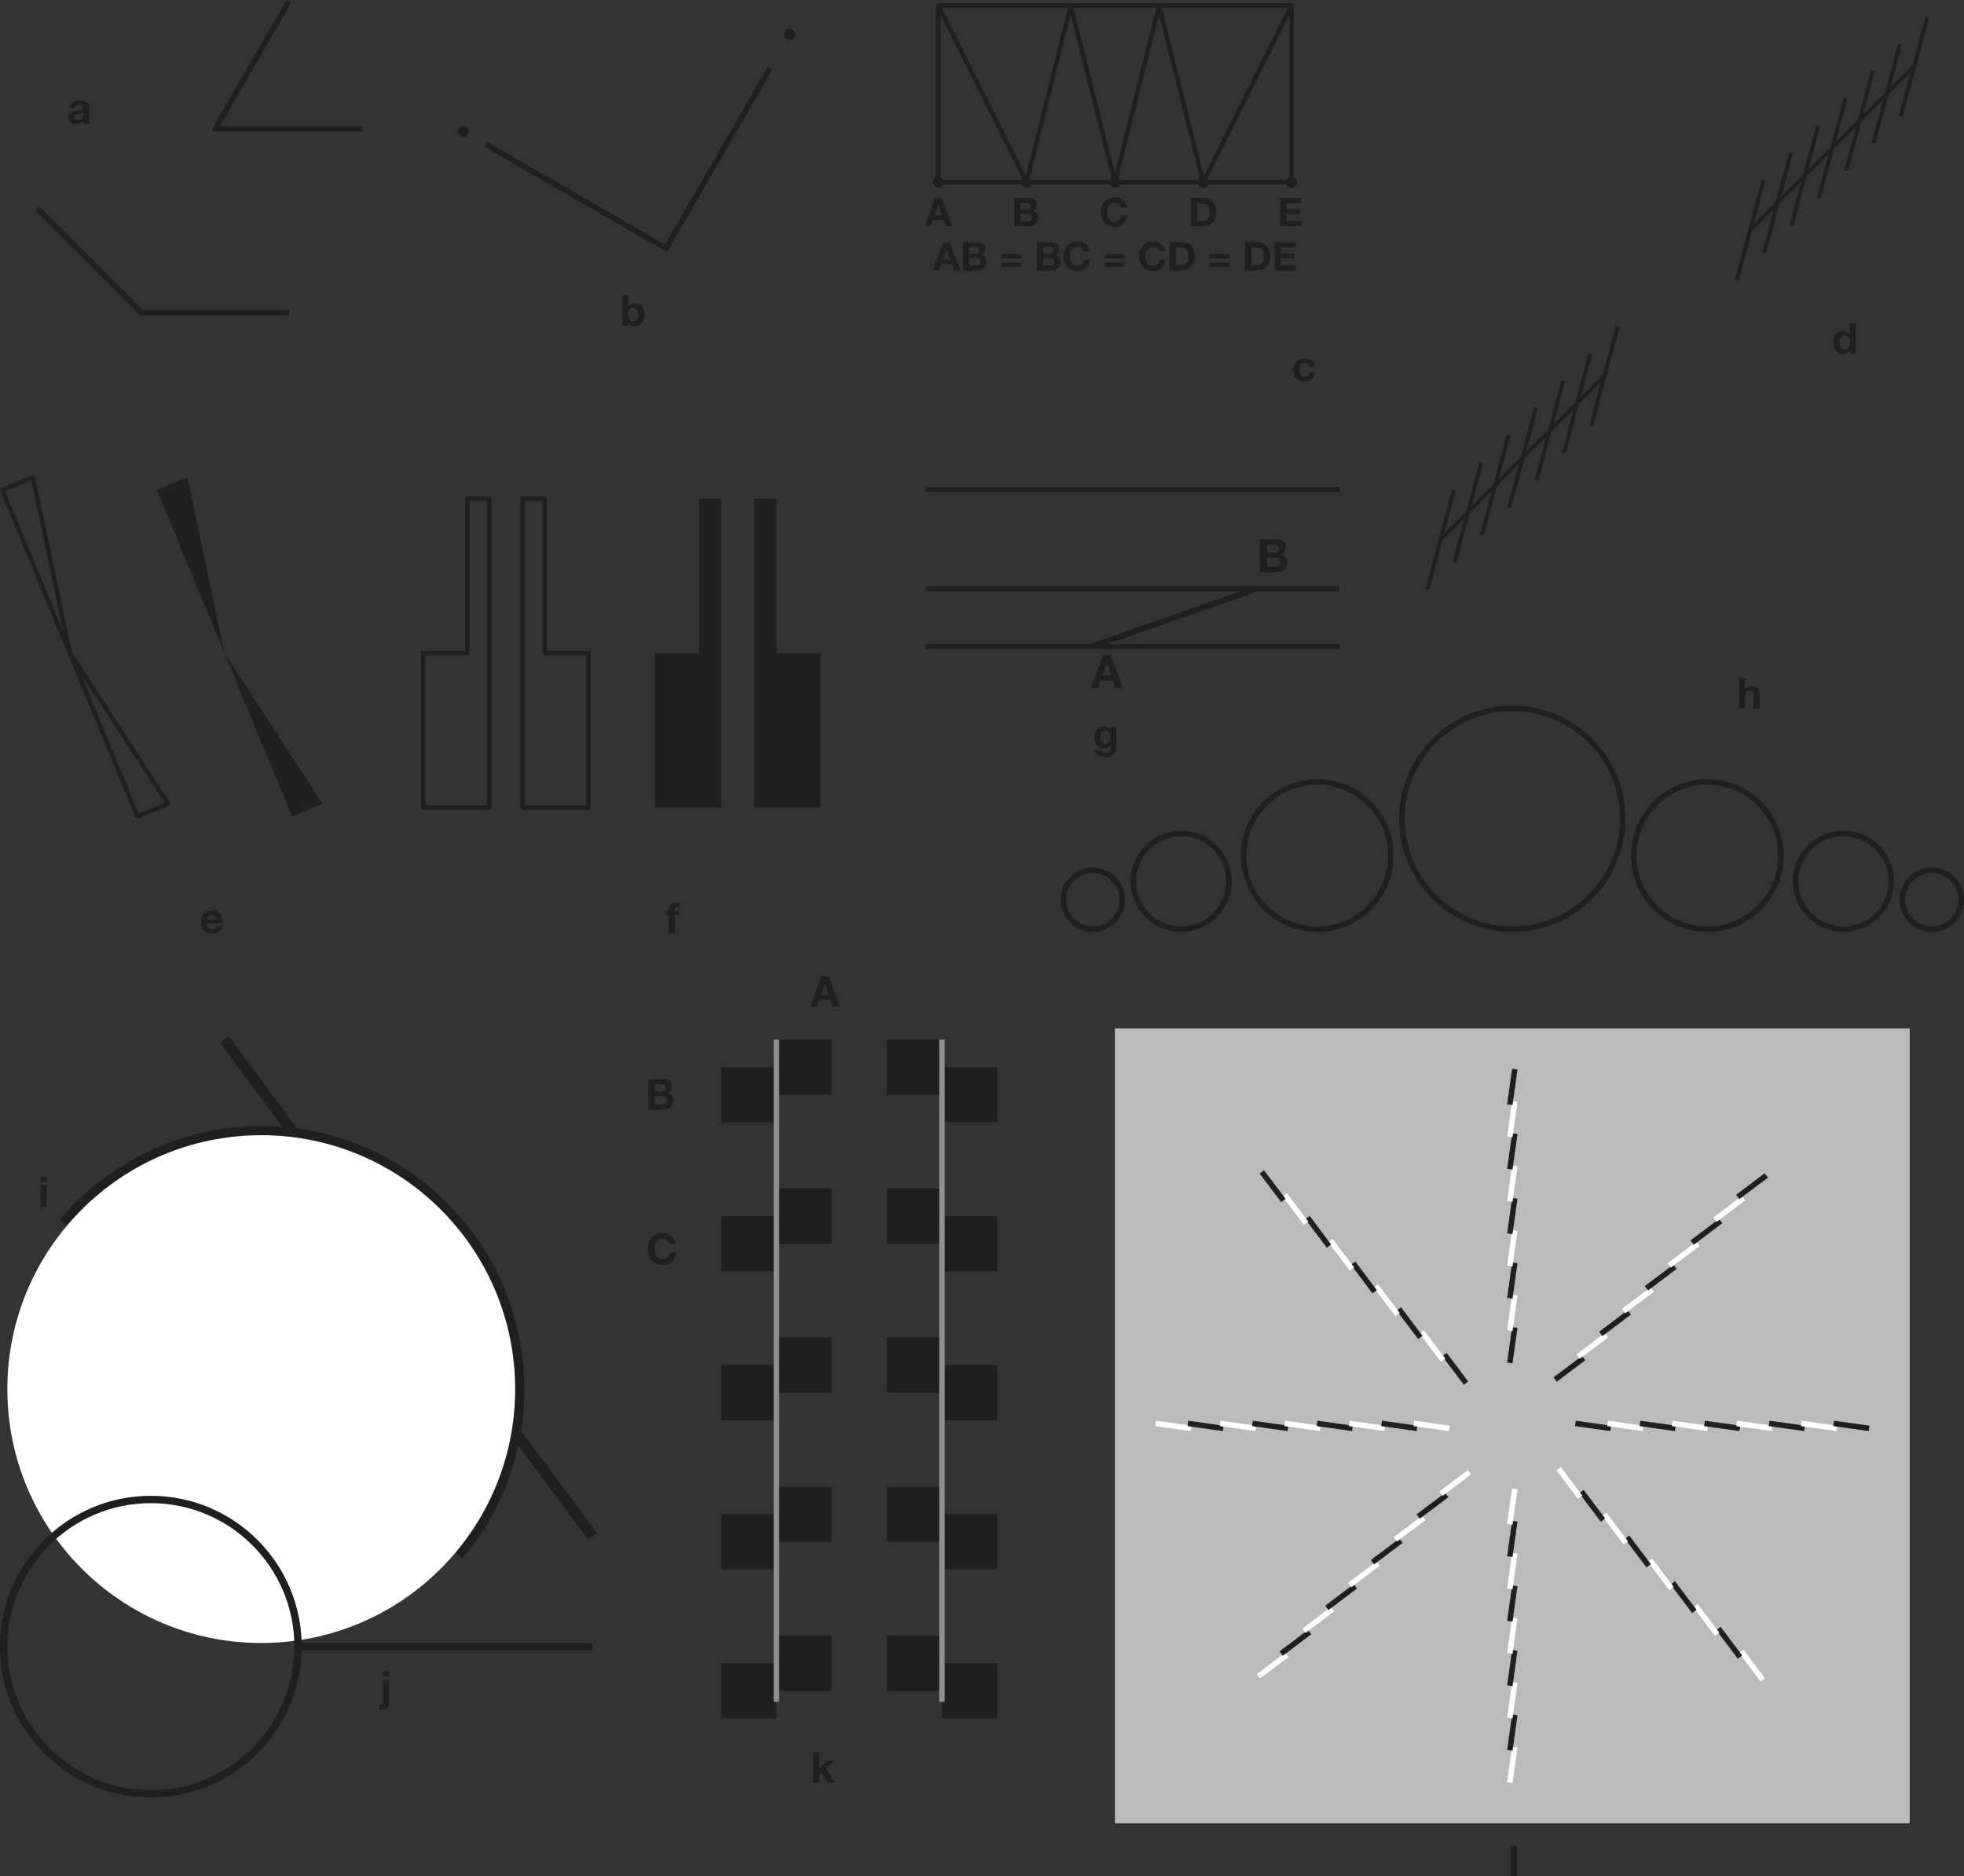 <?xml version="1.0" encoding="UTF-8" standalone="no"?>
<svg
   width="369.46pt"
   height="352.929pt"
   viewBox="0 0 369.46 352.929"
   version="1.2"
   id="svg1891"
   sodipodi:docname="2014Ninio_fig2.pdf"
   xmlns:inkscape="http://www.inkscape.org/namespaces/inkscape"
   xmlns:sodipodi="http://sodipodi.sourceforge.net/DTD/sodipodi-0.dtd"
   xmlns:xlink="http://www.w3.org/1999/xlink"
   xmlns="http://www.w3.org/2000/svg"
   xmlns:svg="http://www.w3.org/2000/svg">
  <rect x="0" y="0" width="369.46" height="352.929" fill="#333333" stroke="none"/>
  <sodipodi:namedview
     id="namedview1893"
     pagecolor="#ffffff"
     bordercolor="#666666"
     borderopacity="1.0"
     inkscape:pageshadow="2"
     inkscape:pageopacity="0.0"
     inkscape:pagecheckerboard="0"
     inkscape:document-units="pt" />
  <defs
     id="defs1482">
    <g
       id="g1477">
      <symbol
         overflow="visible"
         id="glyph0-0">
        <path
           style="stroke:none"
           d="m 3.531,-4.031 v 3.969 h -3.062 v -3.969 z m 0.062,-0.062 H 0.406 V 0 h 3.188 z m 0,0"
           id="path1396" />
      </symbol>
      <symbol
         overflow="visible"
         id="glyph0-1">
        <path
           style="stroke:none"
           d="m 0.391,-2.859 h 1.125 C 1.531,-3.094 1.609,-3.25 1.75,-3.344 1.875,-3.438 2.047,-3.484 2.266,-3.484 c 0.109,0 0.203,0 0.281,0.016 0.094,0.016 0.172,0.047 0.234,0.078 0.062,0.047 0.125,0.109 0.156,0.172 0.047,0.078 0.078,0.172 0.078,0.297 0,0.109 -0.047,0.203 -0.109,0.266 -0.078,0.062 -0.172,0.109 -0.312,0.141 -0.125,0.031 -0.281,0.062 -0.438,0.078 -0.172,0.016 -0.328,0.031 -0.5,0.062 C 1.484,-2.359 1.312,-2.312 1.141,-2.266 0.969,-2.219 0.828,-2.156 0.703,-2.062 0.562,-1.969 0.453,-1.859 0.375,-1.703 0.297,-1.547 0.25,-1.359 0.25,-1.125 c 0,0.219 0.031,0.391 0.109,0.562 0.078,0.141 0.172,0.281 0.297,0.375 0.141,0.094 0.281,0.172 0.453,0.234 C 1.281,0.094 1.469,0.109 1.656,0.109 1.922,0.109 2.172,0.078 2.422,0 2.656,-0.078 2.875,-0.203 3.062,-0.391 c 0,0.062 0,0.141 0.016,0.203 0.016,0.062 0.031,0.125 0.062,0.203 H 4.281 C 4.234,-0.078 4.188,-0.203 4.172,-0.375 4.156,-0.547 4.141,-0.734 4.141,-0.906 V -3.062 c 0,-0.25 -0.047,-0.453 -0.172,-0.609 C 3.859,-3.828 3.719,-3.938 3.547,-4.031 3.375,-4.109 3.172,-4.172 2.953,-4.203 2.75,-4.234 2.531,-4.234 2.328,-4.234 c -0.234,0 -0.469,0.016 -0.688,0.062 C 1.422,-4.125 1.203,-4.062 1.031,-3.938 0.844,-3.844 0.703,-3.703 0.578,-3.516 0.469,-3.344 0.406,-3.125 0.391,-2.859 Z m 2.625,0.844 v 0.422 c 0,0.062 -0.016,0.141 -0.031,0.25 C 2.969,-1.234 2.938,-1.125 2.875,-1.031 2.812,-0.922 2.734,-0.828 2.609,-0.75 c -0.125,0.062 -0.297,0.109 -0.516,0.109 -0.109,0 -0.188,0 -0.266,-0.016 C 1.734,-0.688 1.656,-0.719 1.594,-0.75 1.531,-0.797 1.484,-0.844 1.453,-0.906 1.406,-0.984 1.391,-1.078 1.391,-1.172 1.391,-1.281 1.406,-1.375 1.453,-1.438 1.484,-1.5 1.531,-1.562 1.594,-1.609 1.656,-1.656 1.734,-1.688 1.812,-1.719 1.891,-1.75 1.969,-1.766 2.062,-1.781 2.156,-1.797 2.234,-1.812 2.344,-1.828 c 0.078,0 0.172,-0.016 0.25,-0.031 0.078,-0.016 0.156,-0.031 0.234,-0.062 0.062,-0.016 0.125,-0.047 0.188,-0.109 z m 0,0"
           id="path1399" />
      </symbol>
      <symbol
         overflow="visible"
         id="glyph0-2">
        <path
           style="stroke:none"
           d="m 3.469,-2.062 c 0,0.172 -0.031,0.328 -0.062,0.5 -0.031,0.156 -0.094,0.297 -0.172,0.422 -0.078,0.125 -0.188,0.219 -0.312,0.297 C 2.812,-0.781 2.656,-0.75 2.5,-0.75 2.328,-0.75 2.188,-0.781 2.062,-0.844 1.938,-0.922 1.844,-1.016 1.766,-1.141 1.688,-1.266 1.609,-1.406 1.578,-1.562 1.547,-1.734 1.531,-1.891 1.531,-2.062 c 0,-0.172 0.016,-0.344 0.047,-0.5 0.031,-0.172 0.109,-0.297 0.188,-0.422 0.078,-0.125 0.172,-0.219 0.297,-0.297 0.125,-0.078 0.266,-0.109 0.438,-0.109 0.156,0 0.312,0.031 0.422,0.109 0.125,0.078 0.234,0.172 0.312,0.297 0.078,0.125 0.141,0.25 0.172,0.422 0.031,0.156 0.062,0.328 0.062,0.5 z M 1.562,-5.719 H 0.438 V 0 H 1.516 V -0.531 H 1.531 c 0.109,0.234 0.297,0.391 0.547,0.484 0.234,0.109 0.5,0.156 0.812,0.156 C 3.094,0.109 3.297,0.062 3.5,-0.031 3.703,-0.109 3.891,-0.234 4.047,-0.422 4.203,-0.594 4.344,-0.812 4.438,-1.094 4.547,-1.359 4.594,-1.688 4.594,-2.062 4.594,-2.453 4.547,-2.781 4.438,-3.047 4.344,-3.312 4.203,-3.547 4.047,-3.719 3.891,-3.891 3.703,-4.031 3.5,-4.109 c -0.203,-0.094 -0.406,-0.125 -0.609,-0.125 -0.266,0 -0.5,0.047 -0.75,0.141 C 1.906,-4 1.719,-3.844 1.578,-3.625 H 1.562 Z m 0,0"
           id="path1402" />
      </symbol>
      <symbol
         overflow="visible"
         id="glyph0-3">
        <path
           style="stroke:none"
           d="M 3.25,-2.688 H 4.359 C 4.344,-2.938 4.281,-3.172 4.172,-3.375 4.062,-3.562 3.906,-3.734 3.734,-3.859 c -0.188,-0.125 -0.391,-0.219 -0.609,-0.281 -0.234,-0.062 -0.469,-0.094 -0.703,-0.094 -0.344,0 -0.641,0.047 -0.906,0.156 C 1.25,-3.953 1.031,-3.812 0.859,-3.609 0.672,-3.406 0.531,-3.172 0.438,-2.891 0.344,-2.625 0.297,-2.312 0.297,-2 c 0,0.297 0.062,0.594 0.156,0.844 0.094,0.266 0.25,0.484 0.422,0.672 0.188,0.188 0.406,0.328 0.656,0.438 0.266,0.109 0.547,0.156 0.859,0.156 0.547,0 1,-0.141 1.359,-0.422 0.344,-0.297 0.547,-0.719 0.641,-1.266 H 3.281 C 3.25,-1.312 3.156,-1.125 3.016,-0.969 c -0.156,0.156 -0.359,0.234 -0.625,0.234 -0.188,0 -0.328,-0.047 -0.453,-0.125 -0.125,-0.078 -0.219,-0.188 -0.297,-0.312 -0.078,-0.125 -0.125,-0.266 -0.156,-0.406 C 1.453,-1.75 1.438,-1.891 1.438,-2.047 c 0,-0.156 0.016,-0.312 0.047,-0.469 0.031,-0.156 0.078,-0.297 0.156,-0.422 0.094,-0.141 0.188,-0.25 0.312,-0.328 0.125,-0.078 0.266,-0.125 0.453,-0.125 0.484,0 0.766,0.234 0.844,0.719 z m 0,0"
           id="path1405" />
      </symbol>
      <symbol
         overflow="visible"
         id="glyph0-4">
        <path
           style="stroke:none"
           d="m 3.375,-2.078 c 0,0.172 -0.016,0.328 -0.062,0.5 -0.031,0.156 -0.078,0.297 -0.156,0.422 -0.078,0.125 -0.172,0.234 -0.297,0.297 C 2.734,-0.781 2.578,-0.75 2.391,-0.75 2.219,-0.75 2.062,-0.781 1.938,-0.859 1.812,-0.938 1.703,-1.031 1.625,-1.156 1.547,-1.281 1.484,-1.438 1.453,-1.594 1.406,-1.75 1.391,-1.906 1.391,-2.078 c 0,-0.156 0.016,-0.328 0.047,-0.484 0.031,-0.156 0.094,-0.297 0.172,-0.422 0.078,-0.125 0.188,-0.219 0.312,-0.297 0.125,-0.078 0.281,-0.109 0.469,-0.109 0.188,0 0.344,0.031 0.453,0.109 0.125,0.078 0.234,0.172 0.312,0.297 0.078,0.125 0.125,0.25 0.156,0.422 0.031,0.156 0.047,0.312 0.047,0.484 z M 3.359,-0.531 H 3.375 V 0 H 4.453 V -5.719 H 3.312 V -3.625 H 3.297 C 3.172,-3.828 3.016,-3.984 2.781,-4.094 2.562,-4.188 2.328,-4.25 2.078,-4.25 1.781,-4.25 1.516,-4.188 1.281,-4.062 1.062,-3.938 0.859,-3.781 0.719,-3.594 0.562,-3.391 0.453,-3.156 0.375,-2.906 0.281,-2.641 0.25,-2.375 0.25,-2.109 c 0,0.297 0.031,0.578 0.125,0.844 0.078,0.266 0.188,0.5 0.344,0.703 0.141,0.203 0.344,0.375 0.562,0.484 0.25,0.125 0.516,0.188 0.828,0.188 0.266,0 0.516,-0.047 0.734,-0.156 0.219,-0.094 0.391,-0.25 0.516,-0.484 z m 0,0"
           id="path1408" />
      </symbol>
      <symbol
         overflow="visible"
         id="glyph0-5">
        <path
           style="stroke:none"
           d="M 3.219,-2.516 H 1.375 C 1.375,-2.594 1.391,-2.688 1.422,-2.781 1.453,-2.875 1.5,-2.969 1.562,-3.078 1.641,-3.156 1.734,-3.234 1.859,-3.297 1.969,-3.359 2.125,-3.391 2.312,-3.391 c 0.266,0 0.484,0.078 0.609,0.219 0.141,0.156 0.234,0.375 0.297,0.656 z M 1.375,-1.797 H 4.359 C 4.375,-2.109 4.344,-2.422 4.266,-2.719 4.188,-3 4.078,-3.266 3.906,-3.5 3.734,-3.719 3.516,-3.906 3.266,-4.047 3,-4.172 2.703,-4.25 2.344,-4.25 2.031,-4.25 1.734,-4.188 1.484,-4.078 1.219,-3.969 1,-3.812 0.812,-3.609 0.625,-3.422 0.484,-3.188 0.391,-2.922 0.281,-2.656 0.234,-2.375 0.234,-2.062 c 0,0.312 0.047,0.609 0.141,0.875 0.094,0.281 0.234,0.5 0.422,0.688 0.172,0.203 0.406,0.344 0.672,0.453 0.25,0.109 0.547,0.156 0.875,0.156 C 2.812,0.109 3.203,0 3.547,-0.219 3.875,-0.422 4.125,-0.781 4.281,-1.281 h -1 c -0.047,0.125 -0.141,0.25 -0.312,0.375 C 2.812,-0.797 2.609,-0.75 2.391,-0.75 2.062,-0.75 1.812,-0.828 1.641,-0.984 1.469,-1.156 1.391,-1.422 1.375,-1.797 Z m 0,0"
           id="path1411" />
      </symbol>
      <symbol
         overflow="visible"
         id="glyph0-6">
        <path
           style="stroke:none"
           d="M 0,-3.375 H 0.688 V 0 h 1.125 V -3.375 H 2.594 V -4.141 H 1.812 v -0.25 c 0,-0.156 0.031,-0.281 0.094,-0.359 0.062,-0.062 0.188,-0.109 0.328,-0.109 0.156,0 0.297,0.016 0.422,0.031 V -5.688 c -0.094,0 -0.188,0 -0.297,-0.016 -0.094,0 -0.203,-0.016 -0.297,-0.016 -0.469,0 -0.812,0.125 -1.047,0.359 -0.219,0.234 -0.344,0.531 -0.344,0.906 v 0.312 h -0.688 z m 0,0"
           id="path1414" />
      </symbol>
      <symbol
         overflow="visible"
         id="glyph0-7">
        <path
           style="stroke:none"
           d="m 2.359,-0.969 c -0.172,0 -0.328,-0.047 -0.438,-0.125 C 1.797,-1.156 1.703,-1.25 1.625,-1.375 1.562,-1.484 1.516,-1.625 1.484,-1.766 1.453,-1.906 1.438,-2.062 1.438,-2.219 c 0,-0.156 0.016,-0.297 0.047,-0.438 0.031,-0.141 0.094,-0.266 0.172,-0.375 0.078,-0.109 0.172,-0.203 0.281,-0.266 0.125,-0.062 0.266,-0.094 0.422,-0.094 0.188,0 0.344,0.031 0.453,0.109 0.125,0.062 0.234,0.156 0.297,0.266 0.078,0.125 0.125,0.266 0.156,0.422 0.031,0.141 0.047,0.312 0.047,0.469 0,0.156 -0.016,0.297 -0.047,0.438 -0.047,0.141 -0.109,0.25 -0.188,0.359 -0.078,0.109 -0.172,0.188 -0.297,0.25 -0.125,0.062 -0.266,0.109 -0.422,0.109 z m 2.047,0.703 v -3.875 H 3.312 v 0.562 H 3.297 C 3.172,-3.828 3,-3.984 2.797,-4.094 2.578,-4.188 2.344,-4.25 2.078,-4.25 1.781,-4.25 1.531,-4.188 1.312,-4.078 1.094,-3.969 0.906,-3.812 0.75,-3.625 0.609,-3.438 0.5,-3.219 0.422,-2.969 c -0.078,0.25 -0.125,0.5 -0.125,0.766 0,0.297 0.047,0.562 0.109,0.812 0.062,0.25 0.156,0.469 0.312,0.656 0.141,0.203 0.328,0.344 0.547,0.453 0.219,0.109 0.5,0.172 0.797,0.172 0.25,0 0.5,-0.062 0.719,-0.156 C 3.016,-0.375 3.188,-0.531 3.297,-0.75 H 3.312 v 0.547 C 3.328,0.078 3.25,0.328 3.109,0.516 2.969,0.719 2.734,0.812 2.406,0.812 2.203,0.812 2.031,0.766 1.875,0.688 1.719,0.594 1.609,0.453 1.562,0.234 H 0.438 C 0.453,0.469 0.516,0.672 0.625,0.844 0.75,1.016 0.891,1.141 1.062,1.25 1.234,1.359 1.438,1.438 1.641,1.484 1.844,1.531 2.062,1.562 2.25,1.562 2.734,1.562 3.109,1.5 3.391,1.375 3.688,1.25 3.891,1.094 4.047,0.906 4.188,0.719 4.281,0.516 4.344,0.312 4.391,0.094 4.406,-0.094 4.406,-0.266 Z m 0,0"
           id="path1417" />
      </symbol>
      <symbol
         overflow="visible"
         id="glyph0-8">
        <path
           style="stroke:none"
           d="M 1.562,-5.719 H 0.438 V 0 h 1.125 v -2.172 c 0,-0.406 0.062,-0.719 0.219,-0.906 0.125,-0.172 0.359,-0.281 0.672,-0.281 0.266,0 0.453,0.094 0.562,0.266 0.109,0.172 0.156,0.422 0.156,0.75 V 0 H 4.312 v -2.547 c 0,-0.25 -0.031,-0.484 -0.078,-0.688 C 4.188,-3.453 4.125,-3.625 4.016,-3.781 c -0.125,-0.141 -0.281,-0.266 -0.469,-0.344 -0.188,-0.078 -0.438,-0.109 -0.75,-0.109 -0.219,0 -0.422,0.047 -0.656,0.156 -0.219,0.109 -0.406,0.281 -0.547,0.531 H 1.562 Z m 0,0"
           id="path1420" />
      </symbol>
      <symbol
         overflow="visible"
         id="glyph0-9">
        <path
           style="stroke:none"
           d="m 0.469,-4.781 h 1.125 v -0.938 h -1.125 z m 1.125,0.641 h -1.125 V 0 h 1.125 z m 0,0"
           id="path1423" />
      </symbol>
      <symbol
         overflow="visible"
         id="glyph0-10">
        <path
           style="stroke:none"
           d="m 0.531,-4.781 h 1.141 v -0.938 H 0.531 Z m -0.672,5.266 v 0.938 C -0.047,1.438 0.078,1.453 0.219,1.453 0.5,1.453 0.734,1.422 0.922,1.375 1.109,1.328 1.25,1.25 1.375,1.141 1.484,1.047 1.547,0.906 1.594,0.75 1.641,0.594 1.672,0.422 1.672,0.203 v -4.344 H 0.531 v 4.281 c 0,0.156 -0.047,0.266 -0.125,0.312 -0.094,0.047 -0.203,0.062 -0.312,0.062 -0.109,0 -0.188,-0.016 -0.234,-0.031 z m 0,0"
           id="path1426" />
      </symbol>
      <symbol
         overflow="visible"
         id="glyph0-11">
        <path
           style="stroke:none"
           d="M 1.672,-5.719 H 0.531 V 0 H 1.672 V -1.422 L 2.109,-1.844 3.25,0 h 1.375 l -1.734,-2.609 1.562,-1.531 h -1.344 l -1.438,1.5 z m 0,0"
           id="path1429" />
      </symbol>
      <symbol
         overflow="visible"
         id="glyph0-12">
        <path
           style="stroke:none"
           d="m 1.594,-5.719 h -1.125 V 0 h 1.125 z m 0,0"
           id="path1432" />
      </symbol>
      <symbol
         overflow="visible"
         id="glyph0-13">
        <path
           style="stroke:none"
           d="M 3.469,-2.203 H 1.984 l 0.75,-2.094 H 2.75 Z M 3.406,-5.719 H 2.109 L -0.047,0 H 1.219 l 0.438,-1.266 H 3.797 L 4.234,0 H 5.531 Z m 0,0"
           id="path1435" />
      </symbol>
      <symbol
         overflow="visible"
         id="glyph0-14">
        <path
           style="stroke:none"
           d="M 3.078,-3.406 H 1.812 v -1.328 h 1.172 c 0.109,0 0.219,0.016 0.312,0.031 0.109,0.016 0.203,0.047 0.281,0.094 0.078,0.047 0.156,0.125 0.203,0.203 0.047,0.094 0.062,0.203 0.062,0.328 0,0.25 -0.062,0.422 -0.219,0.531 -0.141,0.094 -0.328,0.156 -0.547,0.156 z m 0.156,-2.297 h -2.688 v 5.719 H 3.312 c 0.266,0 0.516,-0.047 0.75,-0.109 0.234,-0.062 0.453,-0.156 0.656,-0.297 0.188,-0.125 0.344,-0.312 0.453,-0.516 0.109,-0.203 0.156,-0.453 0.156,-0.734 0,-0.375 -0.078,-0.672 -0.25,-0.922 C 4.891,-2.828 4.641,-3 4.281,-3.109 c 0.266,-0.109 0.453,-0.281 0.578,-0.469 0.125,-0.188 0.203,-0.438 0.203,-0.719 C 5.062,-4.562 5.016,-4.781 4.922,-4.969 4.844,-5.141 4.719,-5.281 4.562,-5.406 4.406,-5.516 4.203,-5.594 3.984,-5.641 3.766,-5.688 3.516,-5.719 3.234,-5.719 Z M 3.156,-0.969 H 1.812 v -1.578 h 1.359 c 0.281,0 0.484,0.062 0.656,0.188 0.156,0.141 0.25,0.344 0.25,0.625 0,0.156 -0.031,0.281 -0.078,0.375 C 3.953,-1.266 3.875,-1.188 3.797,-1.125 3.719,-1.078 3.609,-1.031 3.5,-1.016 3.391,-0.984 3.266,-0.969 3.156,-0.969 Z m 0,0"
           id="path1438" />
      </symbol>
      <symbol
         overflow="visible"
         id="glyph0-15">
        <path
           style="stroke:none"
           d="m 4.359,-3.797 h 1.219 c -0.047,-0.328 -0.125,-0.625 -0.281,-0.875 C 5.156,-4.922 4.969,-5.141 4.75,-5.312 4.531,-5.484 4.281,-5.609 4,-5.719 c -0.281,-0.078 -0.578,-0.125 -0.891,-0.125 -0.438,0 -0.828,0.078 -1.188,0.234 -0.344,0.156 -0.641,0.359 -0.875,0.641 -0.25,0.266 -0.438,0.578 -0.562,0.953 -0.125,0.375 -0.188,0.766 -0.188,1.188 0,0.406 0.062,0.797 0.188,1.172 0.125,0.359 0.312,0.672 0.562,0.922 0.234,0.281 0.531,0.484 0.875,0.641 0.359,0.156 0.75,0.219 1.188,0.219 0.359,0 0.672,-0.047 0.969,-0.156 C 4.375,-0.141 4.625,-0.281 4.844,-0.484 5.062,-0.703 5.234,-0.938 5.375,-1.219 5.5,-1.516 5.594,-1.844 5.625,-2.188 H 4.406 C 4.359,-1.812 4.219,-1.5 4.016,-1.266 3.797,-1.031 3.5,-0.906 3.109,-0.906 c -0.281,0 -0.531,-0.062 -0.719,-0.172 C 2.188,-1.188 2.031,-1.344 1.906,-1.516 1.781,-1.703 1.703,-1.906 1.641,-2.125 1.578,-2.359 1.562,-2.594 1.562,-2.828 c 0,-0.25 0.016,-0.484 0.078,-0.719 C 1.703,-3.797 1.781,-4 1.906,-4.188 2.031,-4.375 2.188,-4.516 2.391,-4.625 c 0.188,-0.109 0.438,-0.156 0.719,-0.156 0.156,0 0.297,0.016 0.438,0.062 0.156,0.062 0.281,0.125 0.391,0.219 0.109,0.094 0.203,0.203 0.281,0.312 0.062,0.125 0.125,0.25 0.141,0.391 z m 0,0"
           id="path1441" />
      </symbol>
      <symbol
         overflow="visible"
         id="glyph1-0">
        <path
           style="stroke:none"
           d="M 3.859,-4.391 V -0.062 H 0.5 v -4.328 z m 0.062,-0.078 H 0.438 V 0 h 3.484 z m 0,0"
           id="path1444" />
      </symbol>
      <symbol
         overflow="visible"
         id="glyph1-1">
        <path
           style="stroke:none"
           d="M 3.781,-2.406 H 2.172 l 0.812,-2.281 H 3 Z M 3.703,-6.219 H 2.297 L -0.047,0 h 1.375 L 1.812,-1.391 H 4.141 L 4.609,0 H 6.031 Z m 0,0"
           id="path1447" />
      </symbol>
      <symbol
         overflow="visible"
         id="glyph1-2">
        <path
           style="stroke:none"
           d="M 3.359,-3.703 H 1.969 V -5.156 H 3.25 c 0.125,0 0.234,0.016 0.344,0.031 0.125,0.016 0.219,0.047 0.312,0.109 C 4,-4.969 4.062,-4.891 4.109,-4.797 4.172,-4.703 4.188,-4.594 4.188,-4.438 4.188,-4.172 4.109,-4 3.953,-3.875 3.797,-3.75 3.594,-3.703 3.359,-3.703 Z M 3.531,-6.219 H 0.609 V 0.016 H 3.625 c 0.266,0 0.547,-0.047 0.797,-0.109 0.266,-0.078 0.5,-0.188 0.719,-0.328 0.203,-0.141 0.375,-0.344 0.484,-0.562 0.125,-0.234 0.188,-0.5 0.188,-0.812 0,-0.391 -0.094,-0.719 -0.281,-1 -0.203,-0.281 -0.469,-0.469 -0.859,-0.594 0.281,-0.125 0.484,-0.297 0.625,-0.5 C 5.438,-4.109 5.516,-4.375 5.516,-4.688 5.516,-4.969 5.469,-5.219 5.375,-5.422 5.281,-5.609 5.141,-5.766 4.969,-5.891 4.797,-6 4.594,-6.094 4.344,-6.141 4.094,-6.203 3.828,-6.219 3.531,-6.219 Z M 3.438,-1.062 H 1.969 v -1.703 h 1.5 c 0.281,0 0.531,0.062 0.703,0.203 0.172,0.141 0.281,0.359 0.281,0.672 0,0.172 -0.047,0.297 -0.094,0.406 -0.047,0.109 -0.125,0.188 -0.219,0.25 C 4.047,-1.172 3.938,-1.125 3.812,-1.094 3.703,-1.078 3.562,-1.062 3.438,-1.062 Z m 0,0"
           id="path1450" />
      </symbol>
      <symbol
         overflow="visible"
         id="glyph2-0">
        <path
           style="stroke:none"
           d="M 3.297,-3.766 V -0.062 H 0.438 v -3.703 z m 0.062,-0.062 H 0.375 V 0 h 2.984 z m 0,0"
           id="path1453" />
      </symbol>
      <symbol
         overflow="visible"
         id="glyph2-1">
        <path
           style="stroke:none"
           d="m 3.234,-2.062 h -1.375 l 0.688,-1.953 H 2.562 Z m -0.062,-3.266 H 1.969 L -0.047,0 h 1.188 l 0.406,-1.188 h 2 L 3.953,0 h 1.219 z m 0,0"
           id="path1456" />
      </symbol>
      <symbol
         overflow="visible"
         id="glyph2-2">
        <path
           style="stroke:none"
           d="M 2.875,-3.172 H 1.688 v -1.25 h 1.094 c 0.109,0 0.203,0.016 0.297,0.031 0.109,0.016 0.188,0.047 0.266,0.094 0.078,0.047 0.141,0.109 0.188,0.188 0.031,0.078 0.062,0.188 0.062,0.312 0,0.219 -0.062,0.375 -0.203,0.484 C 3.25,-3.219 3.078,-3.172 2.875,-3.172 Z m 0.156,-2.156 H 0.516 V 0 H 3.094 c 0.25,0 0.469,-0.016 0.703,-0.078 0.219,-0.062 0.422,-0.156 0.609,-0.281 0.172,-0.125 0.312,-0.297 0.422,-0.484 0.094,-0.188 0.156,-0.422 0.156,-0.688 0,-0.344 -0.078,-0.625 -0.25,-0.859 -0.156,-0.25 -0.406,-0.406 -0.734,-0.5 0.25,-0.125 0.422,-0.266 0.547,-0.453 0.109,-0.172 0.188,-0.391 0.188,-0.672 C 4.734,-4.25 4.688,-4.469 4.594,-4.641 4.516,-4.797 4.406,-4.938 4.25,-5.047 4.109,-5.141 3.922,-5.219 3.719,-5.266 3.516,-5.312 3.281,-5.328 3.031,-5.328 Z M 2.938,-0.906 h -1.25 V -2.375 h 1.281 c 0.25,0 0.453,0.062 0.609,0.172 0.156,0.125 0.234,0.328 0.234,0.594 0,0.141 -0.031,0.25 -0.078,0.344 C 3.688,-1.188 3.625,-1.109 3.547,-1.047 3.469,-1 3.375,-0.969 3.266,-0.938 3.172,-0.922 3.062,-0.906 2.938,-0.906 Z m 0,0"
           id="path1459" />
      </symbol>
      <symbol
         overflow="visible"
         id="glyph2-3">
        <path
           style="stroke:none"
           d="m 4.078,-3.547 h 1.125 C 5.172,-3.844 5.094,-4.125 4.953,-4.359 4.812,-4.594 4.641,-4.797 4.438,-4.953 4.234,-5.125 4,-5.25 3.734,-5.328 3.469,-5.422 3.203,-5.453 2.906,-5.453 2.5,-5.453 2.125,-5.391 1.797,-5.25 1.469,-5.094 1.188,-4.906 0.969,-4.641 0.75,-4.391 0.578,-4.094 0.453,-3.75 0.344,-3.406 0.281,-3.047 0.281,-2.641 c 0,0.391 0.062,0.75 0.172,1.094 0.125,0.328 0.297,0.625 0.516,0.875 0.219,0.25 0.5,0.438 0.828,0.578 C 2.125,0.047 2.5,0.125 2.906,0.125 c 0.328,0 0.625,-0.047 0.906,-0.156 0.266,-0.094 0.5,-0.234 0.719,-0.422 C 4.734,-0.656 4.891,-0.875 5.016,-1.141 5.141,-1.406 5.219,-1.719 5.25,-2.047 H 4.109 C 4.078,-1.688 3.938,-1.406 3.734,-1.188 c -0.188,0.219 -0.469,0.344 -0.828,0.344 -0.266,0 -0.5,-0.062 -0.672,-0.172 -0.188,-0.094 -0.344,-0.234 -0.453,-0.406 -0.109,-0.156 -0.203,-0.359 -0.25,-0.562 -0.047,-0.219 -0.078,-0.438 -0.078,-0.656 0,-0.234 0.031,-0.453 0.078,-0.672 0.047,-0.234 0.141,-0.422 0.25,-0.594 0.109,-0.172 0.266,-0.312 0.453,-0.406 0.172,-0.109 0.406,-0.156 0.672,-0.156 0.141,0 0.281,0.031 0.406,0.062 0.141,0.047 0.25,0.125 0.359,0.203 0.109,0.094 0.188,0.188 0.266,0.297 0.062,0.109 0.109,0.234 0.141,0.359 z m 0,0"
           id="path1462" />
      </symbol>
      <symbol
         overflow="visible"
         id="glyph2-4">
        <path
           style="stroke:none"
           d="M 2.734,-0.984 H 1.688 V -4.344 h 0.844 c 0.281,0 0.531,0.047 0.719,0.125 0.188,0.078 0.359,0.203 0.484,0.344 0.109,0.156 0.188,0.344 0.25,0.562 0.047,0.219 0.078,0.453 0.078,0.734 0,0.297 -0.031,0.547 -0.109,0.734 -0.078,0.219 -0.188,0.375 -0.297,0.5 -0.125,0.141 -0.266,0.219 -0.438,0.281 -0.156,0.047 -0.328,0.078 -0.484,0.078 z M 2.812,-5.328 H 0.516 V 0 H 2.812 c 0.406,0 0.766,-0.062 1.062,-0.203 0.297,-0.141 0.547,-0.328 0.75,-0.562 0.203,-0.25 0.359,-0.531 0.469,-0.859 0.094,-0.328 0.141,-0.688 0.141,-1.078 0,-0.438 -0.062,-0.828 -0.188,-1.156 -0.125,-0.328 -0.297,-0.594 -0.5,-0.812 -0.219,-0.219 -0.469,-0.391 -0.781,-0.5 C 3.469,-5.266 3.156,-5.328 2.812,-5.328 Z m 0,0"
           id="path1465" />
      </symbol>
      <symbol
         overflow="visible"
         id="glyph2-5">
        <path
           style="stroke:none"
           d="M 4.5,-5.328 H 0.516 V 0 H 4.562 v -0.984 h -2.875 v -1.312 h 2.578 v -0.906 H 1.688 V -4.344 H 4.5 Z m 0,0"
           id="path1468" />
      </symbol>
      <symbol
         overflow="visible"
         id="glyph2-6">
        <path
           style="stroke:none"
           d=""
           id="path1471" />
      </symbol>
      <symbol
         overflow="visible"
         id="glyph2-7">
        <path
           style="stroke:none"
           d="M 0.359,-0.688 H 4.125 V -1.484 H 0.359 Z m 0,-1.594 H 4.125 V -3.078 H 0.359 Z m 0,0"
           id="path1474" />
      </symbol>
    </g>
    <clipPath
       id="clip1">
      <path
         d="M 13.609,292 H 71 v 58 H 13.609 Z m 0,0"
         id="path1479" />
    </clipPath>
  </defs>
  <g
     id="surface6"
     transform="translate(-13.609,-11.557)">
    <g
       style="fill:#211e1e;fill-opacity:1"
       id="g1486">
      <use
         xlink:href="#glyph0-1"
         x="26.242"
         y="34.769"
         id="use1484"
         width="100%"
         height="100%" />
    </g>
    <g
       style="fill:#211e1e;fill-opacity:1"
       id="g1490">
      <use
         xlink:href="#glyph0-2"
         x="130.227"
         y="72.836"
         id="use1488"
         width="100%"
         height="100%" />
    </g>
    <g
       style="fill:#211e1e;fill-opacity:1"
       id="g1494">
      <use
         xlink:href="#glyph0-3"
         x="256.624"
         y="83.221"
         id="use1492"
         width="100%"
         height="100%" />
    </g>
    <g
       style="fill:#211e1e;fill-opacity:1"
       id="g1498">
      <use
         xlink:href="#glyph0-4"
         x="358.264"
         y="78.053"
         id="use1496"
         width="100%"
         height="100%" />
    </g>
    <g
       style="fill:#211e1e;fill-opacity:1"
       id="g1504">
      <use
         xlink:href="#glyph0-5"
         x="51.174"
         y="187.054"
         id="use1500"
         width="100%"
         height="100%" />
      <use
         xlink:href="#glyph0-6"
         x="138.759"
         y="187.054"
         id="use1502"
         width="100%"
         height="100%" />
    </g>
    <g
       style="fill:#211e1e;fill-opacity:1"
       id="g1508">
      <use
         xlink:href="#glyph0-7"
         x="219.186"
         y="152.443"
         id="use1506"
         width="100%"
         height="100%" />
    </g>
    <g
       style="fill:#211e1e;fill-opacity:1"
       id="g1512">
      <use
         xlink:href="#glyph0-8"
         x="340.333"
         y="144.819"
         id="use1510"
         width="100%"
         height="100%" />
    </g>
    <g
       style="fill:#211e1e;fill-opacity:1"
       id="g1516">
      <use
         xlink:href="#glyph0-9"
         x="20.786"
         y="238.627"
         id="use1514"
         width="100%"
         height="100%" />
    </g>
    <g
       style="fill:#211e1e;fill-opacity:1"
       id="g1520">
      <use
         xlink:href="#glyph0-10"
         x="85.132"
         y="331.707"
         id="use1518"
         width="100%"
         height="100%" />
    </g>
    <g
       style="fill:#211e1e;fill-opacity:1"
       id="g1524">
      <use
         xlink:href="#glyph0-11"
         x="166.065"
         y="346.9"
         id="use1522"
         width="100%"
         height="100%" />
    </g>
    <g
       style="fill:#211e1e;fill-opacity:1"
       id="g1528">
      <use
         xlink:href="#glyph0-12"
         x="297.382"
         y="364.486"
         id="use1526"
         width="100%"
         height="100%" />
    </g>
    <g
       style="fill:#211e1e;fill-opacity:1"
       id="g1532">
      <use
         xlink:href="#glyph0-13"
         x="166.065"
         y="200.895"
         id="use1530"
         width="100%"
         height="100%" />
    </g>
    <g
       style="fill:#211e1e;fill-opacity:1"
       id="g1536">
      <use
         xlink:href="#glyph0-14"
         x="134.996"
         y="220.281"
         id="use1534"
         width="100%"
         height="100%" />
    </g>
    <g
       style="fill:#211e1e;fill-opacity:1"
       id="g1540">
      <use
         xlink:href="#glyph0-15"
         x="135.156"
         y="249.356"
         id="use1538"
         width="100%"
         height="100%" />
    </g>
    <path
       style="fill:none;stroke:#211e1e;stroke-width:2.077;stroke-linecap:butt;stroke-linejoin:round;stroke-miterlimit:10;stroke-opacity:1"
       d="M -6.25e-6,3.75e-4 C 7.324,8.727 11.336,19.754 11.336,31.145 c 0,26.762 -21.691,48.453 -48.453,48.453 -14.32,0 -27.91,-6.336 -37.117,-17.309"
       transform="matrix(1,0,0,-1,99.871,304.016)"
       id="path1542" />
    <path
       style="fill:none;stroke:#211e1e;stroke-width:2.077;stroke-linecap:butt;stroke-linejoin:round;stroke-miterlimit:10;stroke-opacity:1"
       d="M -6.875e-5,-0.001 69.219,-93.447"
       transform="matrix(1,0,0,-1,55.832,207.112)"
       id="path1544" />
    <path
       style="fill:#ffffff;fill-opacity:1;fill-rule:nonzero;stroke:none"
       d="m 110.516,272.871 c 0,-26.379 -21.383,-47.762 -47.762,-47.762 -26.379,0 -47.762,21.383 -47.762,47.762 0,26.379 21.383,47.762 47.762,47.762 26.379,0 47.762,-21.383 47.762,-47.762"
       id="path1546" />
    <g
       clip-path="url(#clip1)"
       clip-rule="nonzero"
       id="g1550">
      <path
         style="fill:none;stroke:#211e1e;stroke-width:1.384;stroke-linecap:butt;stroke-linejoin:round;stroke-miterlimit:10;stroke-opacity:1"
         d="M -3.1875e-4,-2.1875e-4 C -3.1875e-4,15.293 -12.395,27.687 -27.688,27.687 c -15.293,0 -27.688,-12.395 -27.688,-27.687 0,-15.293 12.395,-27.688 27.688,-27.688 15.293,0 27.688,12.395 27.688,27.688"
         transform="matrix(1,0,0,-1,69.676,321.324)"
         id="path1548" />
    </g>
    <path
       style="fill:none;stroke:#211e1e;stroke-width:1.384;stroke-linecap:butt;stroke-linejoin:round;stroke-miterlimit:10;stroke-opacity:1"
       d="M -3.1875e-4,-2.1875e-4 H 55.375"
       transform="matrix(1,0,0,-1,69.676,321.324)"
       id="path1552" />
    <path
       style="fill:#211e1e;fill-opacity:1;fill-rule:nonzero;stroke:none"
       d="m 159.66,217.496 h 10.387 v -10.383 h -10.387 z m 0,0"
       id="path1554" />
    <path
       style="fill:#211e1e;fill-opacity:1;fill-rule:nonzero;stroke:none"
       d="m 149.277,222.688 h 10.383 v -10.383 h -10.383 z m 0,0"
       id="path1556" />
    <path
       style="fill:#211e1e;fill-opacity:1;fill-rule:nonzero;stroke:none"
       d="m 159.66,245.527 h 10.387 v -10.383 h -10.387 z m 0,0"
       id="path1558" />
    <path
       style="fill:#211e1e;fill-opacity:1;fill-rule:nonzero;stroke:none"
       d="m 149.277,250.719 h 10.383 v -10.383 h -10.383 z m 0,0"
       id="path1560" />
    <path
       style="fill:#211e1e;fill-opacity:1;fill-rule:nonzero;stroke:none"
       d="m 159.66,273.562 h 10.387 v -10.383 h -10.387 z m 0,0"
       id="path1562" />
    <path
       style="fill:#211e1e;fill-opacity:1;fill-rule:nonzero;stroke:none"
       d="m 149.277,278.754 h 10.383 v -10.383 h -10.383 z m 0,0"
       id="path1564" />
    <path
       style="fill:#211e1e;fill-opacity:1;fill-rule:nonzero;stroke:none"
       d="m 159.66,301.598 h 10.387 v -10.383 h -10.387 z m 0,0"
       id="path1566" />
    <path
       style="fill:#211e1e;fill-opacity:1;fill-rule:nonzero;stroke:none"
       d="m 149.277,306.789 h 10.383 v -10.383 h -10.383 z m 0,0"
       id="path1568" />
    <path
       style="fill:#211e1e;fill-opacity:1;fill-rule:nonzero;stroke:none"
       d="m 159.66,329.633 h 10.387 v -10.387 h -10.387 z m 0,0"
       id="path1570" />
    <path
       style="fill:#211e1e;fill-opacity:1;fill-rule:nonzero;stroke:none"
       d="m 149.277,334.82 h 10.383 V 324.438 h -10.383 z m 0,0"
       id="path1572" />
    <path
       style="fill:#211e1e;fill-opacity:1;fill-rule:nonzero;stroke:none"
       d="m 180.426,217.496 h 10.383 v -10.383 h -10.383 z m 0,0"
       id="path1574" />
    <path
       style="fill:#211e1e;fill-opacity:1;fill-rule:nonzero;stroke:none"
       d="m 190.809,222.688 h 10.383 v -10.383 h -10.383 z m 0,0"
       id="path1576" />
    <path
       style="fill:#211e1e;fill-opacity:1;fill-rule:nonzero;stroke:none"
       d="m 180.426,245.527 h 10.383 v -10.383 h -10.383 z m 0,0"
       id="path1578" />
    <path
       style="fill:#211e1e;fill-opacity:1;fill-rule:nonzero;stroke:none"
       d="m 190.809,250.719 h 10.383 v -10.383 h -10.383 z m 0,0"
       id="path1580" />
    <path
       style="fill:#211e1e;fill-opacity:1;fill-rule:nonzero;stroke:none"
       d="m 180.426,273.562 h 10.383 v -10.383 h -10.383 z m 0,0"
       id="path1582" />
    <path
       style="fill:#211e1e;fill-opacity:1;fill-rule:nonzero;stroke:none"
       d="m 190.809,278.754 h 10.383 v -10.383 h -10.383 z m 0,0"
       id="path1584" />
    <path
       style="fill:#211e1e;fill-opacity:1;fill-rule:nonzero;stroke:none"
       d="m 180.426,301.598 h 10.383 v -10.383 h -10.383 z m 0,0"
       id="path1586" />
    <path
       style="fill:#211e1e;fill-opacity:1;fill-rule:nonzero;stroke:none"
       d="m 190.809,306.789 h 10.383 v -10.383 h -10.383 z m 0,0"
       id="path1588" />
    <path
       style="fill:#211e1e;fill-opacity:1;fill-rule:nonzero;stroke:none"
       d="m 180.426,329.633 h 10.383 v -10.387 h -10.383 z m 0,0"
       id="path1590" />
    <path
       style="fill:#211e1e;fill-opacity:1;fill-rule:nonzero;stroke:none"
       d="m 190.809,334.82 h 10.383 V 324.438 h -10.383 z m 0,0"
       id="path1592" />
    <path
       style="fill:none;stroke:#8f8f8f;stroke-width:1.038;stroke-linecap:butt;stroke-linejoin:round;stroke-miterlimit:10;stroke-opacity:1"
       d="M -0.002,-0.001 V -124.595"
       transform="matrix(1,0,0,-1,159.662,207.112)"
       id="path1594" />
    <path
       style="fill:none;stroke:#8f8f8f;stroke-width:1.038;stroke-linecap:butt;stroke-linejoin:round;stroke-miterlimit:10;stroke-opacity:1"
       d="M -0.002,-0.001 V -124.595"
       transform="matrix(1,0,0,-1,190.81,207.112)"
       id="path1596" />
    <path
       style="fill:none;stroke:#211e1e;stroke-width:0.934;stroke-linecap:butt;stroke-linejoin:round;stroke-miterlimit:10;stroke-opacity:1"
       d="M 2.125e-4,0.001 H 77.871"
       transform="matrix(1,0,0,-1,187.695,133.22)"
       id="path1598" />
    <path
       style="fill:none;stroke:#211e1e;stroke-width:0.934;stroke-linecap:butt;stroke-linejoin:round;stroke-miterlimit:10;stroke-opacity:1"
       d="M 2.125e-4,0.002 H 77.871"
       transform="matrix(1,0,0,-1,187.695,122.318)"
       id="path1600" />
    <path
       style="fill:none;stroke:#211e1e;stroke-width:0.934;stroke-linecap:butt;stroke-linejoin:round;stroke-miterlimit:10;stroke-opacity:1"
       d="M 2.125e-4,9.375e-5 H 77.871"
       transform="matrix(1,0,0,-1,187.695,103.629)"
       id="path1602" />
    <path
       style="fill:none;stroke:#211e1e;stroke-width:1.09;stroke-linecap:butt;stroke-linejoin:round;stroke-miterlimit:10;stroke-opacity:1"
       d="M -0.001,0.001 31.147,10.904"
       transform="matrix(1,0,0,-1,218.845,133.22)"
       id="path1604" />
    <g
       style="fill:#211e1e;fill-opacity:1"
       id="g1608">
      <use
         xlink:href="#glyph1-1"
         x="218.844"
         y="141.008"
         id="use1606"
         width="100%"
         height="100%" />
    </g>
    <g
       style="fill:#211e1e;fill-opacity:1"
       id="g1612">
      <use
         xlink:href="#glyph1-2"
         x="249.989"
         y="119.204"
         id="use1610"
         width="100%"
         height="100%" />
    </g>
    <path
       style="fill:none;stroke:#211e1e;stroke-width:0.727;stroke-linecap:butt;stroke-linejoin:round;stroke-miterlimit:10;stroke-opacity:1"
       d="M 3.6875e-4,-3.75e-4 30.836,30.836"
       transform="matrix(1,0,0,-1,284.605,113.109)"
       id="path1614" />
    <path
       style="fill:none;stroke:#211e1e;stroke-width:0.727;stroke-linecap:butt;stroke-linejoin:round;stroke-miterlimit:10;stroke-opacity:1"
       d="M 1.8125e-4,0.002 -5.015,-18.721"
       transform="matrix(1,0,0,-1,287.113,103.748)"
       id="path1616" />
    <path
       style="fill:none;stroke:#211e1e;stroke-width:0.727;stroke-linecap:butt;stroke-linejoin:round;stroke-miterlimit:10;stroke-opacity:1"
       d="M 8.0625e-4,-0.001 -5.019,-18.72"
       transform="matrix(1,0,0,-1,292.253,98.608)"
       id="path1618" />
    <path
       style="fill:none;stroke:#211e1e;stroke-width:0.727;stroke-linecap:butt;stroke-linejoin:round;stroke-miterlimit:10;stroke-opacity:1"
       d="M -4.75e-4,2.5e-4 -5.016,-18.722"
       transform="matrix(1,0,0,-1,297.391,93.469)"
       id="path1620" />
    <path
       style="fill:none;stroke:#211e1e;stroke-width:0.727;stroke-linecap:butt;stroke-linejoin:round;stroke-miterlimit:10;stroke-opacity:1"
       d="M 1.5e-4,0.002 -5.015,-18.721"
       transform="matrix(1,0,0,-1,302.531,88.33)"
       id="path1622" />
    <path
       style="fill:none;stroke:#211e1e;stroke-width:0.727;stroke-linecap:butt;stroke-linejoin:round;stroke-miterlimit:10;stroke-opacity:1"
       d="M 7.75e-4,-0.001 -5.019,-18.72"
       transform="matrix(1,0,0,-1,307.671,83.19)"
       id="path1624" />
    <path
       style="fill:none;stroke:#211e1e;stroke-width:0.727;stroke-linecap:butt;stroke-linejoin:round;stroke-miterlimit:10;stroke-opacity:1"
       d="M -0.002,2.1875e-4 -5.017,-18.722"
       transform="matrix(1,0,0,-1,312.81,78.051)"
       id="path1626" />
    <path
       style="fill:none;stroke:#211e1e;stroke-width:0.727;stroke-linecap:butt;stroke-linejoin:round;stroke-miterlimit:10;stroke-opacity:1"
       d="M 0.001,8.4375e-4 -5.015,-18.722"
       transform="matrix(1,0,0,-1,317.948,72.911)"
       id="path1628" />
    <path
       style="fill:none;stroke:#211e1e;stroke-width:0.727;stroke-linecap:butt;stroke-linejoin:round;stroke-miterlimit:10;stroke-opacity:1"
       d="M 4.625e-4,-0.001 30.836,30.835"
       transform="matrix(1,0,0,-1,342.851,54.862)"
       id="path1630" />
    <path
       style="fill:none;stroke:#211e1e;stroke-width:0.727;stroke-linecap:butt;stroke-linejoin:round;stroke-miterlimit:10;stroke-opacity:1"
       d="M 2.75e-4,0.001 -5.015,-18.722"
       transform="matrix(1,0,0,-1,345.359,45.501)"
       id="path1632" />
    <path
       style="fill:none;stroke:#211e1e;stroke-width:0.727;stroke-linecap:butt;stroke-linejoin:round;stroke-miterlimit:10;stroke-opacity:1"
       d="M -0.001,-0.001 -5.017,-18.72"
       transform="matrix(1,0,0,-1,350.497,40.362)"
       id="path1634" />
    <path
       style="fill:none;stroke:#211e1e;stroke-width:0.727;stroke-linecap:butt;stroke-linejoin:round;stroke-miterlimit:10;stroke-opacity:1"
       d="M -3.8125e-4,3.4375e-4 -5.016,-18.722"
       transform="matrix(1,0,0,-1,355.637,35.223)"
       id="path1636" />
    <path
       style="fill:none;stroke:#211e1e;stroke-width:0.727;stroke-linecap:butt;stroke-linejoin:round;stroke-miterlimit:10;stroke-opacity:1"
       d="M 2.4375e-4,9.6875e-4 -5.015,-18.722"
       transform="matrix(1,0,0,-1,360.777,30.083)"
       id="path1638" />
    <path
       style="fill:none;stroke:#211e1e;stroke-width:0.727;stroke-linecap:butt;stroke-linejoin:round;stroke-miterlimit:10;stroke-opacity:1"
       d="M -0.001,-0.001 -5.017,-18.72"
       transform="matrix(1,0,0,-1,365.915,24.944)"
       id="path1640" />
    <path
       style="fill:none;stroke:#211e1e;stroke-width:0.727;stroke-linecap:butt;stroke-linejoin:round;stroke-miterlimit:10;stroke-opacity:1"
       d="M -4.125e-4,-6.875e-4 -5.016,-18.723"
       transform="matrix(1,0,0,-1,371.055,19.804)"
       id="path1642" />
    <path
       style="fill:none;stroke:#211e1e;stroke-width:0.727;stroke-linecap:butt;stroke-linejoin:round;stroke-miterlimit:10;stroke-opacity:1"
       d="M 0.001,9.375e-4 -5.014,-18.722"
       transform="matrix(1,0,0,-1,376.194,14.665)"
       id="path1644" />
    <path
       style="fill:none;stroke:#211e1e;stroke-width:0.831;stroke-linecap:butt;stroke-linejoin:round;stroke-miterlimit:10;stroke-opacity:1"
       d="M -9.125e-4,0.002 H 66.452 V 33.225 H -9.125e-4 Z m 0,0"
       transform="matrix(1,0,0,-1,190.118,45.83)"
       id="path1646" />
    <path
       style="fill:none;stroke:#211e1e;stroke-width:0.831;stroke-linecap:butt;stroke-linejoin:round;stroke-miterlimit:10;stroke-opacity:1"
       d="M -9.125e-4,-0.001 16.612,-33.224 24.917,-0.001 33.226,-33.224 41.53,-0.001 49.839,-33.224 66.452,-0.001 Z m 0,0"
       transform="matrix(1,0,0,-1,190.118,12.604)"
       id="path1648" />
    <path
       style="fill:#211e1e;fill-opacity:1;fill-rule:nonzero;stroke:none"
       d="m 191.156,45.828 c 0,-0.57 -0.465,-1.039 -1.039,-1.039 -0.57,0 -1.035,0.469 -1.035,1.039 0,0.574 0.465,1.039 1.035,1.039 0.574,0 1.039,-0.465 1.039,-1.039"
       id="path1650" />
    <path
       style="fill:#211e1e;fill-opacity:1;fill-rule:nonzero;stroke:none"
       d="m 207.77,45.828 c 0,-0.57 -0.465,-1.039 -1.039,-1.039 -0.574,0 -1.039,0.469 -1.039,1.039 0,0.574 0.465,1.039 1.039,1.039 0.574,0 1.039,-0.465 1.039,-1.039"
       id="path1652" />
    <path
       style="fill:#211e1e;fill-opacity:1;fill-rule:nonzero;stroke:none"
       d="m 224.383,45.828 c 0,-0.57 -0.465,-1.039 -1.039,-1.039 -0.574,0 -1.039,0.469 -1.039,1.039 0,0.574 0.465,1.039 1.039,1.039 0.574,0 1.039,-0.465 1.039,-1.039"
       id="path1654" />
    <path
       style="fill:#211e1e;fill-opacity:1;fill-rule:nonzero;stroke:none"
       d="m 240.996,45.828 c 0,-0.57 -0.469,-1.039 -1.039,-1.039 -0.574,0 -1.039,0.469 -1.039,1.039 0,0.574 0.465,1.039 1.039,1.039 0.57,0 1.039,-0.465 1.039,-1.039"
       id="path1656" />
    <path
       style="fill:#211e1e;fill-opacity:1;fill-rule:nonzero;stroke:none"
       d="m 257.609,45.828 c 0,-0.57 -0.469,-1.039 -1.039,-1.039 -0.574,0 -1.039,0.469 -1.039,1.039 0,0.574 0.465,1.039 1.039,1.039 0.57,0 1.039,-0.465 1.039,-1.039"
       id="path1658" />
    <g
       style="fill:#211e1e;fill-opacity:1"
       id="g1670">
      <use
         xlink:href="#glyph2-1"
         x="187.58"
         y="54.138"
         id="use1660"
         width="100%"
         height="100%" />
      <use
         xlink:href="#glyph2-2"
         x="203.915"
         y="54.138"
         id="use1662"
         width="100%"
         height="100%" />
      <use
         xlink:href="#glyph2-3"
         x="220.391"
         y="54.138"
         id="use1664"
         width="100%"
         height="100%" />
      <use
         xlink:href="#glyph2-4"
         x="237.144"
         y="54.138"
         id="use1666"
         width="100%"
         height="100%" />
      <use
         xlink:href="#glyph2-5"
         x="253.897"
         y="54.138"
         id="use1668"
         width="100%"
         height="100%" />
    </g>
    <g
       style="fill:#211e1e;fill-opacity:1"
       id="g1706">
      <use
         xlink:href="#glyph2-1"
         x="189.12"
         y="62.443"
         id="use1672"
         width="100%"
         height="100%" />
      <use
         xlink:href="#glyph2-2"
         x="194.241"
         y="62.443"
         id="use1674"
         width="100%"
         height="100%" />
      <use
         xlink:href="#glyph2-6"
         x="199.504"
         y="62.443"
         id="use1676"
         width="100%"
         height="100%" />
      <use
         xlink:href="#glyph2-7"
         x="201.582"
         y="62.443"
         id="use1678"
         width="100%"
         height="100%" />
      <use
         xlink:href="#glyph2-6"
         x="206.067"
         y="62.443"
         id="use1680"
         width="100%"
         height="100%" />
      <use
         xlink:href="#glyph2-2"
         x="208.146"
         y="62.443"
         id="use1682"
         width="100%"
         height="100%" />
      <use
         xlink:href="#glyph2-3"
         x="213.409"
         y="62.443"
         id="use1684"
         width="100%"
         height="100%" />
      <use
         xlink:href="#glyph2-6"
         x="218.948"
         y="62.443"
         id="use1686"
         width="100%"
         height="100%" />
      <use
         xlink:href="#glyph2-7"
         x="221.026"
         y="62.443"
         id="use1688"
         width="100%"
         height="100%" />
      <use
         xlink:href="#glyph2-6"
         x="225.512"
         y="62.443"
         id="use1690"
         width="100%"
         height="100%" />
      <use
         xlink:href="#glyph2-3"
         x="227.59"
         y="62.443"
         id="use1692"
         width="100%"
         height="100%" />
      <use
         xlink:href="#glyph2-4"
         x="233.13"
         y="62.443"
         id="use1694"
         width="100%"
         height="100%" />
      <use
         xlink:href="#glyph2-6"
         x="238.669"
         y="62.443"
         id="use1696"
         width="100%"
         height="100%" />
      <use
         xlink:href="#glyph2-7"
         x="240.747"
         y="62.443"
         id="use1698"
         width="100%"
         height="100%" />
      <use
         xlink:href="#glyph2-6"
         x="245.233"
         y="62.443"
         id="use1700"
         width="100%"
         height="100%" />
      <use
         xlink:href="#glyph2-4"
         x="247.311"
         y="62.443"
         id="use1702"
         width="100%"
         height="100%" />
      <use
         xlink:href="#glyph2-5"
         x="252.85"
         y="62.443"
         id="use1704"
         width="100%"
         height="100%" />
    </g>
    <path
       style="fill:#211e1e;fill-opacity:1;fill-rule:nonzero;stroke:none"
       d="M 55.832,134.43 48.875,101.352 l -5.758,2.383 25.43,61.395 5.758,-2.387"
       id="path1708" />
    <path
       style="fill:none;stroke:#211e1e;stroke-width:0.831;stroke-linecap:butt;stroke-linejoin:round;stroke-miterlimit:10;stroke-opacity:1"
       d="M 0.002,0.001 -6.959,33.079 l -5.754,-2.383 25.43,-61.395 5.754,2.387 z m 0,0"
       transform="matrix(1,0,0,-1,26.76,134.431)"
       id="path1710" />
    <path
       style="fill:none;stroke:#211e1e;stroke-width:0.831;stroke-linecap:butt;stroke-linejoin:round;stroke-miterlimit:10;stroke-opacity:1"
       d="m 7.75e-4,-3.75e-4 v -58.145 h -12.461 v 29.074 h 8.309 V -3.75e-4 Z m 0,0"
       transform="matrix(1,0,0,-1,105.671,105.359)"
       id="path1712" />
    <path
       style="fill:none;stroke:#211e1e;stroke-width:0.831;stroke-linecap:butt;stroke-linejoin:round;stroke-miterlimit:10;stroke-opacity:1"
       d="M -0.002,-3.75e-4 V -58.145 H 12.459 v 29.074 H 4.155 V -3.75e-4 Z m 0,0"
       transform="matrix(1,0,0,-1,111.9,105.359)"
       id="path1714" />
    <path
       style="fill:#211e1e;fill-opacity:1;fill-rule:nonzero;stroke:none"
       d="m 149.277,105.359 v 58.145 h -12.457 v -29.074 h 8.305 v -29.07"
       id="path1716" />
    <path
       style="fill:#211e1e;fill-opacity:1;fill-rule:nonzero;stroke:none"
       d="m 155.508,105.359 v 58.145 h 12.461 v -29.074 h -8.309 v -29.07"
       id="path1718" />
    <path
       style="fill:none;stroke:#211e1e;stroke-width:1.038;stroke-linecap:butt;stroke-linejoin:round;stroke-miterlimit:10;stroke-opacity:1"
       d="m 8.75e-5,0.002 c 0,11.469 -9.297,20.766 -20.766,20.766 -11.469,0 -20.766,-9.297 -20.766,-20.766 0,-11.473 9.297,-20.77 20.766,-20.77 11.469,0 20.766,9.297 20.766,20.77 z m 0,0"
       transform="matrix(1,0,0,-1,318.867,165.58)"
       id="path1720" />
    <path
       style="fill:none;stroke:#211e1e;stroke-width:1.038;stroke-linecap:butt;stroke-linejoin:round;stroke-miterlimit:10;stroke-opacity:1"
       d="m 0.002,-0.002 c 0,7.648 -6.199,13.848 -13.848,13.848 -7.641,0 -13.844,-6.199 -13.844,-13.848 0,-7.645 6.203,-13.844 13.844,-13.844 7.648,0 13.848,6.199 13.848,13.844 z m 0,0"
       transform="matrix(1,0,0,-1,348.631,172.502)"
       id="path1722" />
    <path
       style="fill:none;stroke:#211e1e;stroke-width:1.038;stroke-linecap:butt;stroke-linejoin:round;stroke-miterlimit:10;stroke-opacity:1"
       d="m -2.875e-4,-0.002 c 0,7.648 -6.199,13.848 -13.844,13.848 -7.645,0 -13.844,-6.199 -13.844,-13.848 0,-7.645 6.199,-13.844 13.844,-13.844 7.645,0 13.844,6.199 13.844,13.844 z m 0,0"
       transform="matrix(1,0,0,-1,275.258,172.502)"
       id="path1724" />
    <path
       style="fill:none;stroke:#211e1e;stroke-width:1.038;stroke-linecap:butt;stroke-linejoin:round;stroke-miterlimit:10;stroke-opacity:1"
       d="m 0.001,3.4375e-4 c 0,4.969 -4.031,9 -9,9 -4.969,0 -9,-4.031 -9,-9 0,-4.969 4.031,-9 9,-9 4.969,0 9,4.031 9,9 z m 0,0"
       transform="matrix(1,0,0,-1,369.397,177.348)"
       id="path1726" />
    <path
       style="fill:none;stroke:#211e1e;stroke-width:1.038;stroke-linecap:butt;stroke-linejoin:round;stroke-miterlimit:10;stroke-opacity:1"
       d="m -0.001,3.4375e-4 c 0,4.969 -4.027,9 -8.996,9 -4.973,0 -9,-4.031 -9,-9 0,-4.969 4.027,-9 9,-9 4.969,0 8.996,4.031 8.996,9 z m 0,0"
       transform="matrix(1,0,0,-1,244.802,177.348)"
       id="path1728" />
    <path
       style="fill:none;stroke:#211e1e;stroke-width:1.038;stroke-linecap:butt;stroke-linejoin:round;stroke-miterlimit:10;stroke-opacity:1"
       d="M 0.002,-5.9375e-4 C 0.002,3.058 -2.479,5.538 -5.537,5.538 c -3.059,0 -5.539,-2.48 -5.539,-5.539 0,-3.059 2.48,-5.539 5.539,-5.539 3.059,0 5.539,2.48 5.539,5.539 z m 0,0"
       transform="matrix(1,0,0,-1,382.549,180.808)"
       id="path1730" />
    <path
       style="fill:none;stroke:#211e1e;stroke-width:1.038;stroke-linecap:butt;stroke-linejoin:round;stroke-miterlimit:10;stroke-opacity:1"
       d="M 0.001,-5.9375e-4 C 0.001,3.058 -2.479,5.538 -5.538,5.538 c -3.059,0 -5.539,-2.48 -5.539,-5.539 0,-3.059 2.48,-5.539 5.539,-5.539 3.059,0 5.539,2.48 5.539,5.539 z m 0,0"
       transform="matrix(1,0,0,-1,224.729,180.808)"
       id="path1732" />
    <path
       style="fill:none;stroke:#211e1e;stroke-width:1.038;stroke-linecap:butt;stroke-linejoin:round;stroke-miterlimit:10;stroke-opacity:1"
       d="M -7.875e-4,-4.0625e-4 -13.845,-23.977 h 27.688"
       transform="matrix(1,0,0,-1,67.946,11.816)"
       id="path1734" />
    <path
       style="fill:none;stroke:#211e1e;stroke-width:1.038;stroke-linecap:butt;stroke-linejoin:round;stroke-miterlimit:10;stroke-opacity:1"
       d="M 4.9375e-4,-1.25e-4 19.575,-19.574 h 27.688"
       transform="matrix(1,0,0,-1,20.683,50.828)"
       id="path1736" />
    <path
       style="fill:none;stroke:#211e1e;stroke-width:1.038;stroke-linecap:butt;stroke-linejoin:round;stroke-miterlimit:10;stroke-opacity:1"
       d="M -7.25e-4,0.001 33.909,-19.577 53.488,14.333"
       transform="matrix(1,0,0,-1,104.985,38.712)"
       id="path1738" />
    <path
       style="fill:#211e1e;fill-opacity:1;fill-rule:nonzero;stroke:none"
       d="m 101.75,35.996 c -0.148,-0.555 -0.719,-0.883 -1.273,-0.734 -0.551,0.148 -0.879,0.719 -0.734,1.27 0.148,0.555 0.719,0.883 1.273,0.734 0.555,-0.148 0.883,-0.715 0.734,-1.27"
       id="path1740" />
    <path
       style="fill:#211e1e;fill-opacity:1;fill-rule:nonzero;stroke:none"
       d="M 163.148,17.754 C 163,17.199 162.43,16.867 161.875,17.016 c -0.551,0.148 -0.883,0.719 -0.734,1.273 0.148,0.555 0.719,0.883 1.273,0.734 0.555,-0.148 0.883,-0.719 0.734,-1.27"
       id="path1742" />
    <path
       style="fill:#bdbaba;fill-opacity:1;fill-rule:nonzero;stroke:none"
       d="M 223.344,354.551 H 372.859 V 205.035 H 223.344 Z m 0,0"
       id="path1744" />
    <path
       style="fill:none;stroke:#ffffff;stroke-width:1.028;stroke-linecap:butt;stroke-linejoin:round;stroke-miterlimit:10;stroke-opacity:1"
       d="M 3.0625e-4,-6.25e-5 5.375,4.051"
       transform="matrix(1,0,0,-1,250.316,326.914)"
       id="path1746" />
    <path
       style="fill:none;stroke:#211e1e;stroke-width:1.028;stroke-linecap:butt;stroke-linejoin:round;stroke-miterlimit:10;stroke-opacity:1"
       d="M 0.001,-0.001 5.372,4.05"
       transform="matrix(1,0,0,-1,254.612,322.62)"
       id="path1748" />
    <path
       style="fill:none;stroke:#ffffff;stroke-width:1.028;stroke-linecap:butt;stroke-linejoin:round;stroke-miterlimit:10;stroke-opacity:1"
       d="M -8.5e-4,7.8125e-4 5.374,4.052"
       transform="matrix(1,0,0,-1,258.907,318.325)"
       id="path1750" />
    <path
       style="fill:none;stroke:#211e1e;stroke-width:1.028;stroke-linecap:butt;stroke-linejoin:round;stroke-miterlimit:10;stroke-opacity:1"
       d="M 0.001,-0.001 5.372,4.05"
       transform="matrix(1,0,0,-1,263.202,314.03)"
       id="path1752" />
    <path
       style="fill:none;stroke:#ffffff;stroke-width:1.028;stroke-linecap:butt;stroke-linejoin:round;stroke-miterlimit:10;stroke-opacity:1"
       d="M -0.001,-3.75e-4 5.374,4.05"
       transform="matrix(1,0,0,-1,267.497,309.734)"
       id="path1754" />
    <path
       style="fill:none;stroke:#211e1e;stroke-width:1.028;stroke-linecap:butt;stroke-linejoin:round;stroke-miterlimit:10;stroke-opacity:1"
       d="M 0.002,0.002 5.373,4.048"
       transform="matrix(1,0,0,-1,271.791,305.439)"
       id="path1756" />
    <path
       style="fill:none;stroke:#ffffff;stroke-width:1.028;stroke-linecap:butt;stroke-linejoin:round;stroke-miterlimit:10;stroke-opacity:1"
       d="M -1.625e-4,-5.3125e-4 5.375,4.046"
       transform="matrix(1,0,0,-1,276.086,301.144)"
       id="path1758" />
    <path
       style="fill:none;stroke:#211e1e;stroke-width:1.028;stroke-linecap:butt;stroke-linejoin:round;stroke-miterlimit:10;stroke-opacity:1"
       d="M 0.002,0.001 5.377,4.048"
       transform="matrix(1,0,0,-1,280.381,296.849)"
       id="path1760" />
    <path
       style="fill:none;stroke:#ffffff;stroke-width:1.028;stroke-linecap:butt;stroke-linejoin:round;stroke-miterlimit:10;stroke-opacity:1"
       d="M -3.1875e-4,3.125e-4 5.375,4.047"
       transform="matrix(1,0,0,-1,284.676,292.555)"
       id="path1762" />
    <path
       style="fill:none;stroke:#211e1e;stroke-width:1.028;stroke-linecap:butt;stroke-linejoin:round;stroke-miterlimit:10;stroke-opacity:1"
       d="M 2.4375e-4,0.002 5.371,4.049"
       transform="matrix(1,0,0,-1,306.152,271.08)"
       id="path1764" />
    <path
       style="fill:none;stroke:#ffffff;stroke-width:1.028;stroke-linecap:butt;stroke-linejoin:round;stroke-miterlimit:10;stroke-opacity:1"
       d="M -7.875e-4,-1.5625e-4 5.374,4.051"
       transform="matrix(1,0,0,-1,310.446,266.785)"
       id="path1766" />
    <path
       style="fill:none;stroke:#211e1e;stroke-width:1.028;stroke-linecap:butt;stroke-linejoin:round;stroke-miterlimit:10;stroke-opacity:1"
       d="M 0.001,7.1875e-4 5.372,4.048"
       transform="matrix(1,0,0,-1,314.741,262.489)"
       id="path1768" />
    <path
       style="fill:none;stroke:#ffffff;stroke-width:1.028;stroke-linecap:butt;stroke-linejoin:round;stroke-miterlimit:10;stroke-opacity:1"
       d="M -0.002,-3.125e-4 5.373,4.05"
       transform="matrix(1,0,0,-1,319.037,258.195)"
       id="path1770" />
    <path
       style="fill:none;stroke:#211e1e;stroke-width:1.028;stroke-linecap:butt;stroke-linejoin:round;stroke-miterlimit:10;stroke-opacity:1"
       d="M 9.3125e-4,0.002 5.376,4.048"
       transform="matrix(1,0,0,-1,323.331,253.9)"
       id="path1772" />
    <path
       style="fill:none;stroke:#ffffff;stroke-width:1.028;stroke-linecap:butt;stroke-linejoin:round;stroke-miterlimit:10;stroke-opacity:1"
       d="M -0.001,-4.6875e-4 5.374,4.05"
       transform="matrix(1,0,0,-1,327.626,249.605)"
       id="path1774" />
    <path
       style="fill:none;stroke:#211e1e;stroke-width:1.028;stroke-linecap:butt;stroke-linejoin:round;stroke-miterlimit:10;stroke-opacity:1"
       d="m 7.75e-4,0.001 5.375,4.047"
       transform="matrix(1,0,0,-1,331.921,245.31)"
       id="path1776" />
    <path
       style="fill:none;stroke:#ffffff;stroke-width:1.028;stroke-linecap:butt;stroke-linejoin:round;stroke-miterlimit:10;stroke-opacity:1"
       d="M 0.002,-0.002 5.373,4.049"
       transform="matrix(1,0,0,-1,336.217,241.014)"
       id="path1778" />
    <path
       style="fill:none;stroke:#211e1e;stroke-width:1.028;stroke-linecap:butt;stroke-linejoin:round;stroke-miterlimit:10;stroke-opacity:1"
       d="M -3.8125e-4,0.001 5.375,4.048"
       transform="matrix(1,0,0,-1,340.512,236.72)"
       id="path1780" />
    <path
       style="fill:none;stroke:#ffffff;stroke-width:1.028;stroke-linecap:butt;stroke-linejoin:round;stroke-miterlimit:10;stroke-opacity:1"
       d="M 8.75e-5,7.8125e-4 6.66,-0.937"
       transform="matrix(1,0,0,-1,230.992,279.325)"
       id="path1782" />
    <path
       style="fill:none;stroke:#211e1e;stroke-width:1.028;stroke-linecap:butt;stroke-linejoin:round;stroke-miterlimit:10;stroke-opacity:1"
       d="M 3.0625e-4,7.8125e-4 6.664,-0.937"
       transform="matrix(1,0,0,-1,237.066,279.325)"
       id="path1784" />
    <path
       style="fill:none;stroke:#ffffff;stroke-width:1.028;stroke-linecap:butt;stroke-linejoin:round;stroke-miterlimit:10;stroke-opacity:1"
       d="M -4.75e-4,7.8125e-4 6.664,-0.937"
       transform="matrix(1,0,0,-1,243.141,279.325)"
       id="path1786" />
    <path
       style="fill:none;stroke:#211e1e;stroke-width:1.028;stroke-linecap:butt;stroke-linejoin:round;stroke-miterlimit:10;stroke-opacity:1"
       d="M -2.5625e-4,7.8125e-4 6.66,-0.937"
       transform="matrix(1,0,0,-1,249.215,279.325)"
       id="path1788" />
    <path
       style="fill:none;stroke:#ffffff;stroke-width:1.028;stroke-linecap:butt;stroke-linejoin:round;stroke-miterlimit:10;stroke-opacity:1"
       d="M 9.625e-4,7.8125e-4 6.661,-0.937"
       transform="matrix(1,0,0,-1,255.288,279.325)"
       id="path1790" />
    <path
       style="fill:none;stroke:#211e1e;stroke-width:1.028;stroke-linecap:butt;stroke-linejoin:round;stroke-miterlimit:10;stroke-opacity:1"
       d="M 0.001,7.8125e-4 6.661,-0.937"
       transform="matrix(1,0,0,-1,261.362,279.325)"
       id="path1792" />
    <path
       style="fill:none;stroke:#ffffff;stroke-width:1.028;stroke-linecap:butt;stroke-linejoin:round;stroke-miterlimit:10;stroke-opacity:1"
       d="M 4e-4,7.8125e-4 6.661,-0.937"
       transform="matrix(1,0,0,-1,267.437,279.325)"
       id="path1794" />
    <path
       style="fill:none;stroke:#211e1e;stroke-width:1.028;stroke-linecap:butt;stroke-linejoin:round;stroke-miterlimit:10;stroke-opacity:1"
       d="M 6.1875e-4,7.8125e-4 6.661,-0.937"
       transform="matrix(1,0,0,-1,273.511,279.325)"
       id="path1796" />
    <path
       style="fill:none;stroke:#ffffff;stroke-width:1.028;stroke-linecap:butt;stroke-linejoin:round;stroke-miterlimit:10;stroke-opacity:1"
       d="M 8.375e-4,7.8125e-4 6.661,-0.937"
       transform="matrix(1,0,0,-1,279.585,279.325)"
       id="path1798" />
    <path
       style="fill:none;stroke:#211e1e;stroke-width:1.028;stroke-linecap:butt;stroke-linejoin:round;stroke-miterlimit:10;stroke-opacity:1"
       d="M 0.002,7.8125e-4 6.662,-0.937"
       transform="matrix(1,0,0,-1,309.955,279.325)"
       id="path1800" />
    <path
       style="fill:none;stroke:#ffffff;stroke-width:1.028;stroke-linecap:butt;stroke-linejoin:round;stroke-miterlimit:10;stroke-opacity:1"
       d="M -7.5625e-4,7.8125e-4 6.663,-0.937"
       transform="matrix(1,0,0,-1,316.028,279.325)"
       id="path1802" />
    <path
       style="fill:none;stroke:#211e1e;stroke-width:1.028;stroke-linecap:butt;stroke-linejoin:round;stroke-miterlimit:10;stroke-opacity:1"
       d="M -0.002,7.8125e-4 6.663,-0.937"
       transform="matrix(1,0,0,-1,322.103,279.325)"
       id="path1804" />
    <path
       style="fill:none;stroke:#ffffff;stroke-width:1.028;stroke-linecap:butt;stroke-linejoin:round;stroke-miterlimit:10;stroke-opacity:1"
       d="M -0.001,7.8125e-4 6.663,-0.937"
       transform="matrix(1,0,0,-1,328.177,279.325)"
       id="path1806" />
    <path
       style="fill:none;stroke:#211e1e;stroke-width:1.028;stroke-linecap:butt;stroke-linejoin:round;stroke-miterlimit:10;stroke-opacity:1"
       d="M -0.001,7.8125e-4 6.663,-0.937"
       transform="matrix(1,0,0,-1,334.251,279.325)"
       id="path1808" />
    <path
       style="fill:none;stroke:#ffffff;stroke-width:1.028;stroke-linecap:butt;stroke-linejoin:round;stroke-miterlimit:10;stroke-opacity:1"
       d="M -8.8125e-4,7.8125e-4 6.659,-0.937"
       transform="matrix(1,0,0,-1,340.325,279.325)"
       id="path1810" />
    <path
       style="fill:none;stroke:#211e1e;stroke-width:1.028;stroke-linecap:butt;stroke-linejoin:round;stroke-miterlimit:10;stroke-opacity:1"
       d="M -6.625e-4,7.8125e-4 6.663,-0.937"
       transform="matrix(1,0,0,-1,346.399,279.325)"
       id="path1812" />
    <path
       style="fill:none;stroke:#ffffff;stroke-width:1.028;stroke-linecap:butt;stroke-linejoin:round;stroke-miterlimit:10;stroke-opacity:1"
       d="M -4.4375e-4,7.8125e-4 6.664,-0.937"
       transform="matrix(1,0,0,-1,352.473,279.325)"
       id="path1814" />
    <path
       style="fill:none;stroke:#211e1e;stroke-width:1.028;stroke-linecap:butt;stroke-linejoin:round;stroke-miterlimit:10;stroke-opacity:1"
       d="M -2.25e-4,7.8125e-4 6.664,-0.937"
       transform="matrix(1,0,0,-1,358.547,279.325)"
       id="path1816" />
    <path
       style="fill:none;stroke:#ffffff;stroke-width:1.028;stroke-linecap:butt;stroke-linejoin:round;stroke-miterlimit:10;stroke-opacity:1"
       d="M -2.875e-4,-0.001 0.933,6.663"
       transform="matrix(1,0,0,-1,297.633,346.901)"
       id="path1818" />
    <path
       style="fill:none;stroke:#211e1e;stroke-width:1.028;stroke-linecap:butt;stroke-linejoin:round;stroke-miterlimit:10;stroke-opacity:1"
       d="M -2.875e-4,-0.001 0.933,6.663"
       transform="matrix(1,0,0,-1,297.633,340.827)"
       id="path1820" />
    <path
       style="fill:none;stroke:#ffffff;stroke-width:1.028;stroke-linecap:butt;stroke-linejoin:round;stroke-miterlimit:10;stroke-opacity:1"
       d="M -2.875e-4,-9.0625e-4 0.933,6.663"
       transform="matrix(1,0,0,-1,297.633,334.753)"
       id="path1822" />
    <path
       style="fill:none;stroke:#211e1e;stroke-width:1.028;stroke-linecap:butt;stroke-linejoin:round;stroke-miterlimit:10;stroke-opacity:1"
       d="M -2.875e-4,-6.875e-4 0.933,6.663"
       transform="matrix(1,0,0,-1,297.633,328.679)"
       id="path1824" />
    <path
       style="fill:none;stroke:#ffffff;stroke-width:1.028;stroke-linecap:butt;stroke-linejoin:round;stroke-miterlimit:10;stroke-opacity:1"
       d="M -2.875e-4,-0.001 0.933,6.663"
       transform="matrix(1,0,0,-1,297.633,322.604)"
       id="path1826" />
    <path
       style="fill:none;stroke:#211e1e;stroke-width:1.028;stroke-linecap:butt;stroke-linejoin:round;stroke-miterlimit:10;stroke-opacity:1"
       d="M -2.875e-4,-2.5e-4 0.933,6.664"
       transform="matrix(1,0,0,-1,297.633,316.531)"
       id="path1828" />
    <path
       style="fill:none;stroke:#ffffff;stroke-width:1.028;stroke-linecap:butt;stroke-linejoin:round;stroke-miterlimit:10;stroke-opacity:1"
       d="M -2.875e-4,-3.125e-5 0.933,6.664"
       transform="matrix(1,0,0,-1,297.633,310.457)"
       id="path1830" />
    <path
       style="fill:none;stroke:#211e1e;stroke-width:1.028;stroke-linecap:butt;stroke-linejoin:round;stroke-miterlimit:10;stroke-opacity:1"
       d="M -2.875e-4,1.875e-4 0.933,6.66"
       transform="matrix(1,0,0,-1,297.633,304.383)"
       id="path1832" />
    <path
       style="fill:none;stroke:#ffffff;stroke-width:1.028;stroke-linecap:butt;stroke-linejoin:round;stroke-miterlimit:10;stroke-opacity:1"
       d="M -2.875e-4,-5.9375e-4 0.933,6.663"
       transform="matrix(1,0,0,-1,297.633,298.308)"
       id="path1834" />
    <path
       style="fill:none;stroke:#211e1e;stroke-width:1.028;stroke-linecap:butt;stroke-linejoin:round;stroke-miterlimit:10;stroke-opacity:1"
       d="M -2.875e-4,5e-4 0.933,6.661"
       transform="matrix(1,0,0,-1,297.633,267.938)"
       id="path1836" />
    <path
       style="fill:none;stroke:#ffffff;stroke-width:1.028;stroke-linecap:butt;stroke-linejoin:round;stroke-miterlimit:10;stroke-opacity:1"
       d="M -2.875e-4,7.1875e-4 0.933,6.661"
       transform="matrix(1,0,0,-1,297.633,261.864)"
       id="path1838" />
    <path
       style="fill:none;stroke:#211e1e;stroke-width:1.028;stroke-linecap:butt;stroke-linejoin:round;stroke-miterlimit:10;stroke-opacity:1"
       d="M -2.875e-4,9.375e-4 0.933,6.661"
       transform="matrix(1,0,0,-1,297.633,255.79)"
       id="path1840" />
    <path
       style="fill:none;stroke:#ffffff;stroke-width:1.028;stroke-linecap:butt;stroke-linejoin:round;stroke-miterlimit:10;stroke-opacity:1"
       d="M -2.875e-4,-0.002 0.933,6.662"
       transform="matrix(1,0,0,-1,297.633,249.717)"
       id="path1842" />
    <path
       style="fill:none;stroke:#211e1e;stroke-width:1.028;stroke-linecap:butt;stroke-linejoin:round;stroke-miterlimit:10;stroke-opacity:1"
       d="M -2.875e-4,0.001 0.933,6.662"
       transform="matrix(1,0,0,-1,297.633,243.642)"
       id="path1844" />
    <path
       style="fill:none;stroke:#ffffff;stroke-width:1.028;stroke-linecap:butt;stroke-linejoin:round;stroke-miterlimit:10;stroke-opacity:1"
       d="M -2.875e-4,0.002 0.933,6.662"
       transform="matrix(1,0,0,-1,297.633,237.568)"
       id="path1846" />
    <path
       style="fill:none;stroke:#211e1e;stroke-width:1.028;stroke-linecap:butt;stroke-linejoin:round;stroke-miterlimit:10;stroke-opacity:1"
       d="M -2.875e-4,0.002 0.933,6.662"
       transform="matrix(1,0,0,-1,297.633,231.494)"
       id="path1848" />
    <path
       style="fill:none;stroke:#ffffff;stroke-width:1.028;stroke-linecap:butt;stroke-linejoin:round;stroke-miterlimit:10;stroke-opacity:1"
       d="M -2.875e-4,-0.002 0.933,6.662"
       transform="matrix(1,0,0,-1,297.633,225.42)"
       id="path1850" />
    <path
       style="fill:none;stroke:#211e1e;stroke-width:1.028;stroke-linecap:butt;stroke-linejoin:round;stroke-miterlimit:10;stroke-opacity:1"
       d="M -2.875e-4,-6.5625e-4 0.933,6.663"
       transform="matrix(1,0,0,-1,297.633,219.347)"
       id="path1852" />
    <path
       style="fill:none;stroke:#ffffff;stroke-width:1.028;stroke-linecap:butt;stroke-linejoin:round;stroke-miterlimit:10;stroke-opacity:1"
       d="M -4.4375e-4,0.002 -4.047,5.373"
       transform="matrix(1,0,0,-1,345.223,327.576)"
       id="path1854" />
    <path
       style="fill:none;stroke:#211e1e;stroke-width:1.028;stroke-linecap:butt;stroke-linejoin:round;stroke-miterlimit:10;stroke-opacity:1"
       d="m 0.002,-2.5e-4 -4.051,5.375"
       transform="matrix(1,0,0,-1,340.928,323.281)"
       id="path1856" />
    <path
       style="fill:none;stroke:#ffffff;stroke-width:1.028;stroke-linecap:butt;stroke-linejoin:round;stroke-miterlimit:10;stroke-opacity:1"
       d="M -2.875e-4,0.002 -4.051,5.373"
       transform="matrix(1,0,0,-1,336.633,318.986)"
       id="path1858" />
    <path
       style="fill:none;stroke:#211e1e;stroke-width:1.028;stroke-linecap:butt;stroke-linejoin:round;stroke-miterlimit:10;stroke-opacity:1"
       d="M 0.002,-4.0625e-4 -4.049,5.375"
       transform="matrix(1,0,0,-1,332.338,314.691)"
       id="path1860" />
    <path
       style="fill:none;stroke:#ffffff;stroke-width:1.028;stroke-linecap:butt;stroke-linejoin:round;stroke-miterlimit:10;stroke-opacity:1"
       d="M -1.3125e-4,0.001 -4.051,5.373"
       transform="matrix(1,0,0,-1,328.043,310.396)"
       id="path1862" />
    <path
       style="fill:none;stroke:#211e1e;stroke-width:1.028;stroke-linecap:butt;stroke-linejoin:round;stroke-miterlimit:10;stroke-opacity:1"
       d="M -0.001,-5.625e-4 -4.048,5.374"
       transform="matrix(1,0,0,-1,323.747,306.101)"
       id="path1864" />
    <path
       style="fill:none;stroke:#ffffff;stroke-width:1.028;stroke-linecap:butt;stroke-linejoin:round;stroke-miterlimit:10;stroke-opacity:1"
       d="M 0.001,-0.002 -4.05,5.373"
       transform="matrix(1,0,0,-1,319.452,301.807)"
       id="path1866" />
    <path
       style="fill:none;stroke:#211e1e;stroke-width:1.028;stroke-linecap:butt;stroke-linejoin:round;stroke-miterlimit:10;stroke-opacity:1"
       d="M -0.002,0.001 -4.049,5.376"
       transform="matrix(1,0,0,-1,315.158,297.513)"
       id="path1868" />
    <path
       style="fill:none;stroke:#ffffff;stroke-width:1.028;stroke-linecap:butt;stroke-linejoin:round;stroke-miterlimit:10;stroke-opacity:1"
       d="M 0.001,-0.002 -4.05,5.373"
       transform="matrix(1,0,0,-1,310.862,293.217)"
       id="path1870" />
    <path
       style="fill:none;stroke:#211e1e;stroke-width:1.028;stroke-linecap:butt;stroke-linejoin:round;stroke-miterlimit:10;stroke-opacity:1"
       d="M -0.001,-0.001 -4.048,5.374"
       transform="matrix(1,0,0,-1,289.388,271.741)"
       id="path1872" />
    <path
       style="fill:none;stroke:#ffffff;stroke-width:1.028;stroke-linecap:butt;stroke-linejoin:round;stroke-miterlimit:10;stroke-opacity:1"
       d="M 6.5e-4,0.002 -4.05,5.373"
       transform="matrix(1,0,0,-1,285.093,267.447)"
       id="path1874" />
    <path
       style="fill:none;stroke:#211e1e;stroke-width:1.028;stroke-linecap:butt;stroke-linejoin:round;stroke-miterlimit:10;stroke-opacity:1"
       d="M -0.001,-3.4375e-4 -4.048,5.375"
       transform="matrix(1,0,0,-1,280.798,263.152)"
       id="path1876" />
    <path
       style="fill:none;stroke:#ffffff;stroke-width:1.028;stroke-linecap:butt;stroke-linejoin:round;stroke-miterlimit:10;stroke-opacity:1"
       d="M 8.0625e-4,5.3125e-4 -4.05,5.372"
       transform="matrix(1,0,0,-1,276.503,258.856)"
       id="path1878" />
    <path
       style="fill:none;stroke:#211e1e;stroke-width:1.028;stroke-linecap:butt;stroke-linejoin:round;stroke-miterlimit:10;stroke-opacity:1"
       d="M -0.001,-5e-4 -4.048,5.375"
       transform="matrix(1,0,0,-1,272.208,254.562)"
       id="path1880" />
    <path
       style="fill:none;stroke:#ffffff;stroke-width:1.028;stroke-linecap:butt;stroke-linejoin:round;stroke-miterlimit:10;stroke-opacity:1"
       d="M 9.625e-4,0.001 -4.05,5.372"
       transform="matrix(1,0,0,-1,267.913,250.267)"
       id="path1882" />
    <path
       style="fill:none;stroke:#211e1e;stroke-width:1.028;stroke-linecap:butt;stroke-linejoin:round;stroke-miterlimit:10;stroke-opacity:1"
       d="M -9.125e-4,-6.5625e-4 -4.052,5.374"
       transform="matrix(1,0,0,-1,263.618,245.972)"
       id="path1884" />
    <path
       style="fill:none;stroke:#ffffff;stroke-width:1.028;stroke-linecap:butt;stroke-linejoin:round;stroke-miterlimit:10;stroke-opacity:1"
       d="M -0.002,0.001 -4.049,5.372"
       transform="matrix(1,0,0,-1,259.322,241.677)"
       id="path1886" />
    <path
       style="fill:none;stroke:#211e1e;stroke-width:1.028;stroke-linecap:butt;stroke-linejoin:round;stroke-miterlimit:10;stroke-opacity:1"
       d="M -7.5625e-4,-8.125e-4 -4.048,5.374"
       transform="matrix(1,0,0,-1,255.028,237.382)"
       id="path1888" />
  </g>
</svg>
